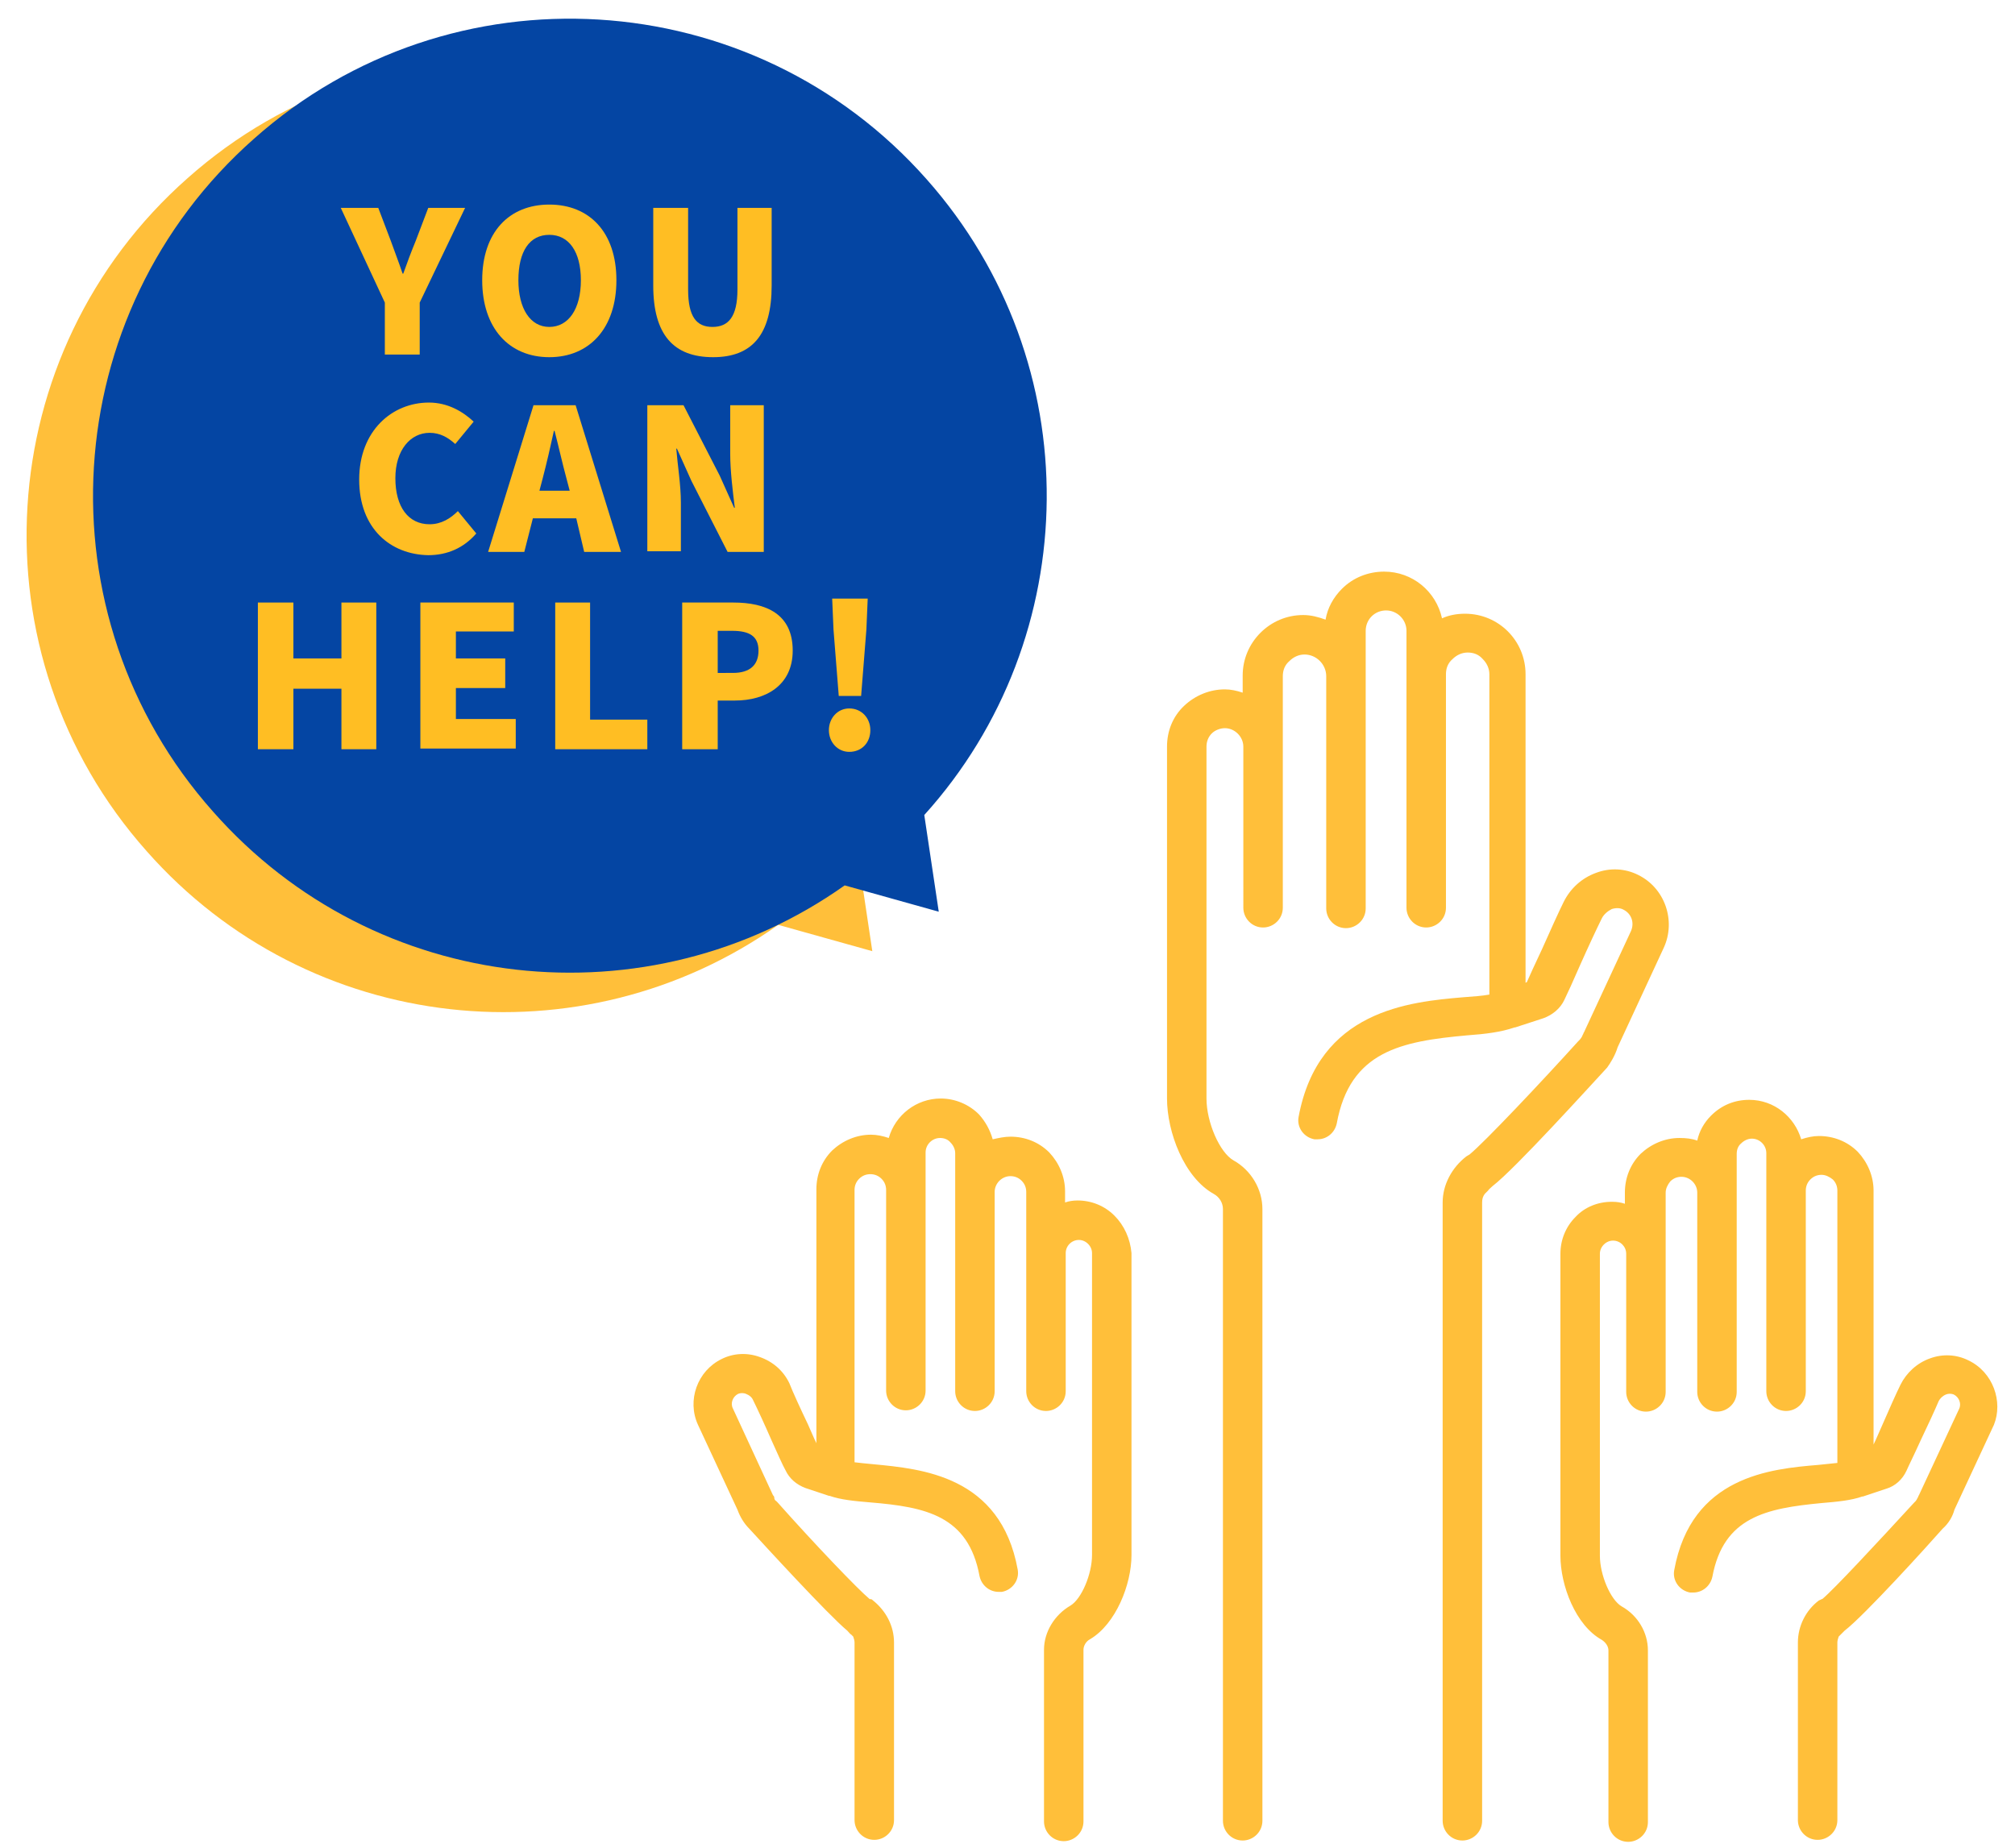 <?xml version="1.0" encoding="utf-8"?>
<!-- Generator: Adobe Illustrator 24.0.1, SVG Export Plug-In . SVG Version: 6.00 Build 0)  -->
<svg version="1.1" id="圖層_1" xmlns="http://www.w3.org/2000/svg" xmlns:xlink="http://www.w3.org/1999/xlink" x="0px" y="0px"
	 viewBox="0 0 306.3 280.9" style="enable-background:new 0 0 306.3 280.9;" xml:space="preserve">
<style type="text/css">
	.st0{fill:#FFBF3A;}
	.st1{fill-rule:evenodd;clip-rule:evenodd;fill:#FFBF3A;}
	.st2{fill-rule:evenodd;clip-rule:evenodd;fill:#0445A3;}
	.st3{fill:#FFBE23;}
</style>
<g>
	<g>
		<path class="st0" d="M245.9,159.2l7-15.1c1.9-4.1,0.2-9.1-3.9-11.1c-2-1-4.3-1.1-6.4-0.3c-2.2,0.8-3.9,2.4-4.9,4.4
			c-0.7,1.4-2.1,4.5-3.3,7.2c-1,2.1-1.9,4.1-2.3,5l-0.2,0.1l0-46.9c0-5.1-4.1-9.2-9.2-9.2c0,0,0,0,0,0c-1.2,0-2.4,0.2-3.5,0.7
			c-0.9-4.1-4.5-7.1-8.8-7.1c0,0,0,0,0,0c-2.4,0-4.7,0.9-6.4,2.6c-1.3,1.3-2.2,2.9-2.5,4.7c-1.1-0.4-2.2-0.7-3.4-0.7c0,0,0,0,0,0
			c-2.5,0-4.8,1-6.5,2.7c-1.7,1.7-2.7,4-2.7,6.5v2.6c-0.9-0.3-1.8-0.5-2.7-0.5c-2.3,0-4.5,0.9-6.2,2.5c-1.7,1.6-2.6,3.8-2.6,6.2
			l0,53.5c0,5.1,2.6,12,7.1,14.5c0.9,0.5,1.4,1.4,1.4,2.3v93c0,1.6,1.3,3,3,3c1.6,0,3-1.3,3-3v-93c0-3-1.7-5.9-4.4-7.4
			c-2.1-1.2-4.1-5.8-4.1-9.4l0-53.5c0-0.8,0.3-1.5,0.8-2c0.5-0.5,1.3-0.8,2-0.8c1.5,0,2.8,1.3,2.8,2.8V138v0c0,1.6,1.3,3,3,3
			c1.6,0,3-1.3,3-3v0v-24.4v-10.8c0-0.9,0.3-1.7,1-2.3c0.6-0.6,1.4-1,2.3-1c0,0,0,0,0,0c1.8,0,3.3,1.5,3.3,3.3v35.3v0
			c0,1.6,1.3,3,3,3c1.6,0,3-1.3,3-3v0v-35.3v-6.9c0-0.8,0.3-1.6,0.9-2.2c0.6-0.6,1.4-0.9,2.2-0.9c0,0,0,0,0,0c1.7,0,3.1,1.4,3.1,3.1
			v6.6v35.5v0c0,1.6,1.3,3,3,3c1.6,0,3-1.3,3-3v0v-35.5c0-0.9,0.3-1.7,1-2.3c0.6-0.6,1.4-1,2.3-1c0,0,0,0,0,0c0.9,0,1.7,0.3,2.3,1
			c0.6,0.6,1,1.4,1,2.3l0,48.7c-1.1,0.2-2.5,0.3-3.9,0.4c-8.3,0.7-22.1,2-25.1,18.2c-0.3,1.6,0.8,3.1,2.4,3.4c0.2,0,0.4,0,0.5,0
			c1.4,0,2.6-1,2.9-2.4c2-11,9.8-12.5,19.8-13.4c2.8-0.2,5.2-0.5,7.2-1.2c0,0,0,0,0.1,0l4.3-1.4c1.4-0.5,2.6-1.5,3.2-2.8
			c0.4-0.8,1.4-3,2.4-5.3c1.2-2.7,2.6-5.7,3.3-7.1c0.3-0.6,0.9-1.1,1.5-1.4c0.6-0.2,1.3-0.2,1.8,0.1c1.2,0.6,1.7,2,1.1,3.3
			l-7.1,15.3c-0.1,0.1-0.1,0.3-0.2,0.4c-0.1,0.3-0.3,0.6-0.5,0.8c-0.1,0.1-0.1,0.1-0.2,0.2c-5.6,6.2-14.2,15.3-16.5,17.2
			c0,0,0,0,0,0c-0.2,0.1-0.3,0.2-0.5,0.3c-2.2,1.7-3.6,4.3-3.6,7v94c0,1.6,1.3,3,3,3c1.6,0,3-1.3,3-3v-94c0-0.5,0.1-0.9,0.4-1.3
			c0.1-0.1,0.2-0.2,0.3-0.3l0.2-0.2c0.1-0.2,0.4-0.4,0.7-0.7c3.4-2.6,14.8-15.2,17.4-18C244.8,161.6,245.5,160.5,245.9,159.2z
			 M299.2,206.8c-1.8-0.9-3.9-1-5.8-0.3c-2,0.7-3.6,2.2-4.5,4c-0.6,1.2-1.8,3.9-2.8,6.2c-0.5,1.1-0.9,2.1-1.3,2.9l0-38.6
			c0-2.2-0.9-4.3-2.4-5.9c-1.6-1.6-3.7-2.4-5.9-2.4c0,0,0,0,0,0c-0.9,0-1.8,0.2-2.7,0.5c-1-3.4-4.1-6-7.9-6c0,0,0,0,0,0
			c-2.2,0-4.2,0.8-5.8,2.4c-1.1,1.1-1.8,2.4-2.1,3.8c-0.8-0.3-1.7-0.4-2.7-0.4c0,0,0,0,0,0c-2.2,0-4.3,0.9-5.9,2.4
			c-1.6,1.6-2.4,3.7-2.4,5.9v1.7c-0.6-0.2-1.2-0.3-1.9-0.3c0,0-0.1,0-0.1,0c-2.1,0-4.1,0.8-5.5,2.3c-1.5,1.5-2.3,3.5-2.3,5.6l0,45.9
			c0,4.5,2.3,10.6,6.3,12.8c0.6,0.4,1,1,1,1.6v26.1c0,1.6,1.3,3,3,3c1.6,0,3-1.3,3-3v-26.1c0-2.7-1.5-5.3-4-6.7
			c-1.7-1-3.3-4.8-3.3-7.7l0-45.9c0-0.5,0.2-1,0.6-1.4c0.4-0.4,0.9-0.6,1.4-0.6c1.1,0,2,0.9,2,2v21v0c0,1.6,1.3,3,3,3
			c1.6,0,3-1.3,3-3v0v-21v-9.3c0-0.6,0.3-1.2,0.7-1.7c0.5-0.5,1.1-0.7,1.7-0.7c0,0,0,0,0,0c1.3,0,2.4,1.1,2.4,2.4v30.3v0
			c0,1.6,1.3,3,3,3c1.6,0,3-1.3,3-3v0v-30.3v-5.9c0-0.6,0.2-1.2,0.7-1.6c0.4-0.4,1-0.7,1.6-0.7c0,0,0,0,0,0c1.2,0,2.2,1,2.2,2.2v5.7
			v30.5v0c0,1.6,1.3,3,3,3c1.6,0,3-1.3,3-3v0v-30.5c0-0.6,0.2-1.2,0.7-1.7c0.5-0.5,1.1-0.7,1.7-0.7c0,0,0,0,0,0
			c0.6,0,1.2,0.3,1.7,0.7c0.5,0.5,0.7,1.1,0.7,1.7l0,41.4c-0.9,0.1-1.9,0.2-2.9,0.3c-7.2,0.6-19.3,1.7-21.9,16
			c-0.3,1.6,0.8,3.1,2.4,3.4c0.2,0,0.4,0,0.5,0c1.4,0,2.6-1,2.9-2.4c1.7-9.1,8.2-10.4,16.6-11.2c2.4-0.2,4.5-0.4,6.2-1
			c0,0,0,0,0.1,0l3.6-1.2c1.3-0.4,2.4-1.4,3-2.7c0.3-0.7,1.2-2.5,2.1-4.5c1.1-2.3,2.3-4.9,2.8-6.1c0.2-0.4,0.6-0.8,1.1-1
			c0.2-0.1,0.7-0.2,1.2,0c0.8,0.4,1.2,1.4,0.8,2.2l-6.1,13.1c-0.1,0.1-0.1,0.3-0.2,0.4c-0.1,0.2-0.2,0.4-0.3,0.5
			c-0.1,0.1-0.1,0.1-0.2,0.2c-5.7,6.2-12.2,13.2-14,14.7c0,0,0,0-0.1,0c-0.1,0.1-0.2,0.1-0.4,0.2c-2,1.5-3.2,3.9-3.2,6.4v27
			c0,1.6,1.3,3,3,3c1.6,0,3-1.3,3-3v-27c0-0.3,0.1-0.6,0.2-0.9c0.1-0.1,0.1-0.1,0.2-0.2c0,0,0,0,0,0l0.1-0.1
			c0.1-0.1,0.3-0.3,0.6-0.6c3-2.3,12.7-13,14.9-15.5c0.9-0.8,1.5-1.8,1.8-2.9l6-12.9C304.5,213.1,303,208.6,299.2,206.8z
			 M169.4,184.8c-1.5-1.5-3.5-2.3-5.6-2.3c-0.7,0-1.3,0.1-1.9,0.3v-1.7c0-2.2-0.9-4.3-2.4-5.9c-1.6-1.6-3.7-2.4-5.9-2.4c0,0,0,0,0,0
			c-0.9,0-1.8,0.2-2.7,0.4c-0.4-1.4-1.1-2.7-2.1-3.8c-1.5-1.5-3.6-2.4-5.8-2.4c0,0,0,0,0,0c-3.7,0-6.9,2.5-7.9,6
			c-0.9-0.3-1.8-0.5-2.7-0.5c0,0,0,0,0,0c-2.2,0-4.3,0.9-5.9,2.4c-1.6,1.6-2.4,3.7-2.4,5.9l0,38.6c-0.4-0.8-0.8-1.8-1.3-2.9
			c-1.1-2.3-2.3-4.9-2.8-6.2c-0.9-1.9-2.5-3.3-4.5-4c-1.9-0.7-4-0.6-5.8,0.3c-3.7,1.8-5.3,6.3-3.6,10l6,12.9c0.4,1.1,1,2.1,1.8,2.9
			c2.2,2.4,12,13.1,14.9,15.5c0.3,0.3,0.4,0.5,0.6,0.6l0.1,0.1c0,0,0,0,0,0c0.1,0.1,0.1,0.1,0.2,0.2c0.1,0.3,0.2,0.6,0.2,0.9v27
			c0,1.6,1.3,3,3,3c1.6,0,3-1.3,3-3v-27c0-2.5-1.2-4.8-3.2-6.4c-0.1-0.1-0.2-0.2-0.4-0.2c0,0,0,0-0.1,0c-1.8-1.5-8.4-8.4-14-14.7
			c-0.1-0.1-0.1-0.1-0.2-0.2c-0.2-0.1-0.3-0.3-0.3-0.5c0-0.2-0.1-0.3-0.2-0.4l-6.1-13.2c-0.4-0.8,0-1.8,0.8-2.2c0.5-0.2,1-0.1,1.2,0
			c0.5,0.2,0.9,0.5,1.1,1c0.6,1.2,1.8,3.8,2.8,6.1c0.9,2,1.7,3.8,2.1,4.5c0.6,1.3,1.7,2.2,3,2.7l3.6,1.2c0,0,0,0,0.1,0
			c1.7,0.6,3.8,0.8,6.2,1c8.4,0.7,14.9,2,16.6,11.2c0.3,1.4,1.5,2.4,2.9,2.4c0.2,0,0.4,0,0.5,0c1.6-0.3,2.7-1.8,2.4-3.4
			c-2.6-14.3-14.7-15.3-21.9-16c-1.1-0.1-2.1-0.2-2.9-0.3l0-41.4c0-0.6,0.2-1.2,0.7-1.7c0.5-0.5,1.1-0.7,1.7-0.7c0,0,0,0,0,0
			c0.6,0,1.2,0.2,1.7,0.7c0.5,0.5,0.7,1.1,0.7,1.7v30.5v0c0,1.6,1.3,3,3,3c1.6,0,3-1.3,3-3v0v-30.5v-5.7c0-1.2,1-2.2,2.2-2.2
			c0,0,0,0,0,0c0.6,0,1.2,0.2,1.6,0.7c0.4,0.4,0.7,1,0.7,1.6v5.9v30.3v0c0,1.6,1.3,3,3,3c1.6,0,3-1.3,3-3v0v-30.3
			c0-1.3,1.1-2.4,2.4-2.4c0,0,0,0,0,0c0.6,0,1.2,0.2,1.7,0.7c0.5,0.5,0.7,1.1,0.7,1.7v9.3v21v0c0,1.6,1.3,3,3,3c1.6,0,3-1.3,3-3v0
			v-21c0-1.1,0.9-2,2-2c0.5,0,1,0.2,1.4,0.6c0.4,0.4,0.6,0.9,0.6,1.4l0,45.9c0,2.9-1.6,6.7-3.3,7.7c-2.4,1.4-4,4-4,6.7v26.1
			c0,1.6,1.3,3,3,3c1.6,0,3-1.3,3-3v-26.1c0-0.6,0.4-1.3,1-1.6c3.9-2.3,6.3-8.3,6.3-12.8l0-45.9
			C171.8,188.3,170.9,186.3,169.4,184.8z"/>
	</g>
</g>
<g>
	<g>
		<path class="st1" d="M130.4,129.9c24.4-27,25.1-68.7,0.4-96.6c-26.5-30-72.4-32.8-102.3-6.2c-30,26.5-32.8,72.4-6.2,102.3
			c24.7,28,66.2,32.3,96,11.2l14.3,4L130.4,129.9z"/>
	</g>
</g>
<g>
	<g>
		<path class="st2" d="M140.5,123.9c24.4-27,25.1-68.7,0.4-96.6c-26.5-30-72.4-32.8-102.3-6.2c-30,26.5-32.8,72.4-6.2,102.3
			c24.7,28,66.2,32.3,96,11.2l14.3,4L140.5,123.9z"/>
	</g>
</g>
<g>
	<path class="st3" d="M58.5,46l-6.7-14.4h5.7l1.9,5c0.6,1.7,1.2,3.2,1.8,5h0.1c0.6-1.7,1.2-3.3,1.9-5l1.9-5h5.6L63.8,46v7.9h-5.3V46
		z"/>
	<path class="st3" d="M73.3,42.6c0-7.3,4.1-11.5,10.2-11.5s10.2,4.2,10.2,11.5c0,7.3-4.1,11.7-10.2,11.7S73.3,49.9,73.3,42.6z
		 M88.3,42.6c0-4.3-1.8-6.9-4.8-6.9s-4.7,2.5-4.7,6.9c0,4.3,1.8,7.1,4.7,7.1S88.3,47,88.3,42.6z"/>
	<path class="st3" d="M99.3,43.4V31.6h5.3V44c0,4.2,1.3,5.7,3.7,5.7c2.4,0,3.8-1.5,3.8-5.7V31.6h5.2v11.8c0,7.5-3,10.9-8.9,10.9
		C102.4,54.3,99.3,50.9,99.3,43.4z"/>
	<path class="st3" d="M54.6,72.9c0-7.4,5-11.7,10.6-11.7c2.9,0,5.2,1.4,6.8,2.9l-2.8,3.4c-1.1-1-2.3-1.7-3.9-1.7
		c-2.9,0-5.2,2.6-5.2,6.9c0,4.4,2,7,5.2,7c1.8,0,3.2-0.9,4.3-2l2.8,3.4c-1.9,2.2-4.4,3.3-7.3,3.3C59.4,84.3,54.6,80.4,54.6,72.9z"/>
	<path class="st3" d="M87.6,78.8H81l-1.3,5.1h-5.5l6.9-22.3h6.4l6.9,22.3h-5.6L87.6,78.8z M86.6,74.6l-0.5-1.9
		c-0.6-2.2-1.2-4.9-1.8-7.2h-0.1c-0.5,2.3-1.1,4.9-1.7,7.2L82,74.6H86.6z"/>
	<path class="st3" d="M98.4,61.6h5.5l5.5,10.7l2.2,4.9h0.1c-0.3-2.4-0.7-5.6-0.7-8.2v-7.4h5.1v22.3h-5.5l-5.5-10.8l-2.2-4.9h-0.1
		c0.2,2.5,0.7,5.5,0.7,8.2v7.4h-5.1V61.6z"/>
	<path class="st3" d="M39.2,91.6h5.4v8.5h7.3v-8.5h5.3v22.3h-5.3v-9.2h-7.3v9.2h-5.4V91.6z"/>
	<path class="st3" d="M63.9,91.6h14.2V96h-8.8v4.1h7.5v4.5h-7.5v4.7h9.1v4.5H63.9V91.6z"/>
	<path class="st3" d="M84.3,91.6h5.4v17.8h8.7v4.5h-14V91.6z"/>
	<path class="st3" d="M103.7,91.6h7.8c4.9,0,9,1.7,9,7.3c0,5.3-4.1,7.6-8.8,7.6h-2.6v7.4h-5.4V91.6z M111.4,102.3
		c2.6,0,3.9-1.2,3.9-3.4c0-2.2-1.4-3-4-3h-2.2v6.4H111.4z"/>
	<path class="st3" d="M126,111c0-1.8,1.3-3.3,3.1-3.3c1.9,0,3.2,1.5,3.2,3.3c0,1.9-1.3,3.3-3.2,3.3C127.3,114.3,126,112.8,126,111z
		 M126.7,95.7l-0.2-4.7h5.4l-0.2,4.7l-0.8,10.1h-3.4L126.7,95.7z"/>
</g>
</svg>
